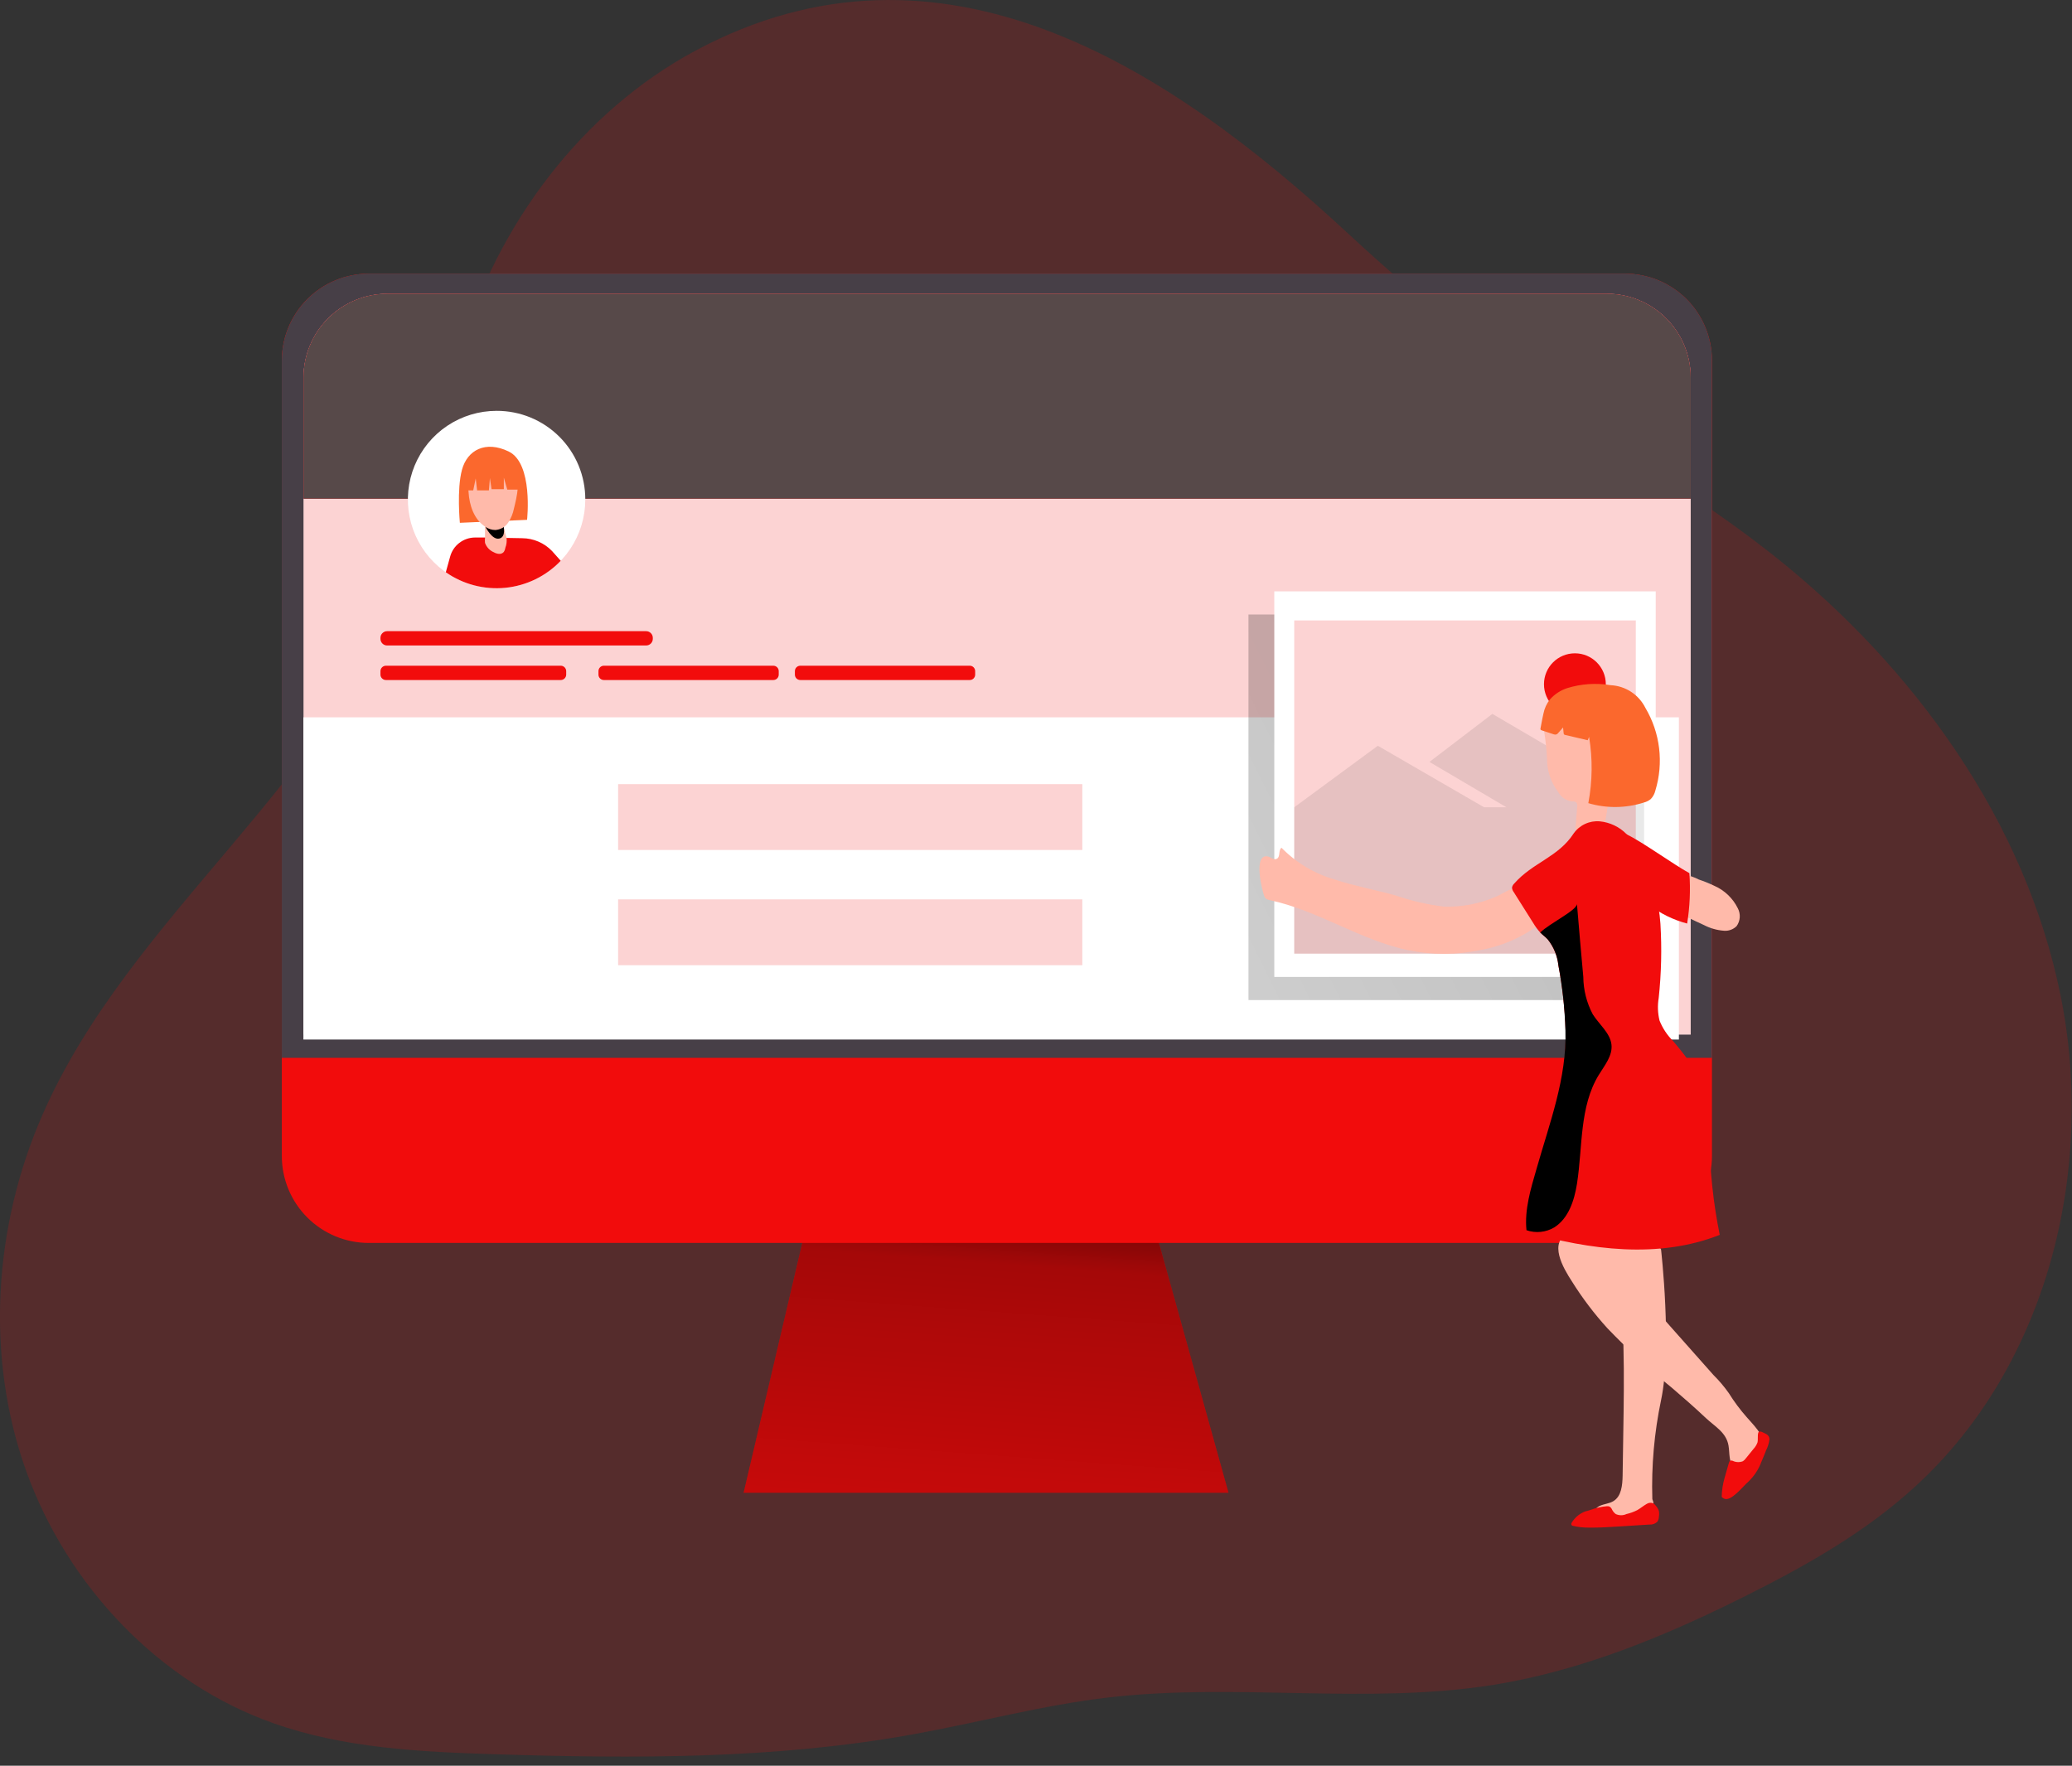<svg width="176" height="150" viewBox="0 0 176 150" fill="none" xmlns="http://www.w3.org/2000/svg">
<rect x="0" y="0" width="176" height="150" fill="#333333" stroke="none"/>
<g clip-path="url(#clip0)">
<path opacity="0.18" d="M59.094 4.292C49.364 9.513 42.284 19.064 39.127 29.641C37.263 35.901 36.679 42.511 34.555 48.684C28.495 66.255 11.043 77.687 3.6 94.719C-0.546 104.199 -1.265 115.258 2.232 124.987C5.729 134.716 13.534 142.98 23.263 146.402C29.241 148.51 35.695 148.823 42.014 149.023C53.905 149.402 65.845 149.445 77.525 147.337C83.092 146.337 88.573 144.845 94.189 144.197C105.053 142.937 116.144 144.851 126.944 143.116C134.462 141.894 141.586 138.932 148.396 135.516C153.504 132.954 158.531 130.111 162.747 126.219C173.897 115.993 178.027 99.405 175.032 84.573C172.038 69.742 162.601 56.71 150.769 47.278C145.553 43.143 139.878 39.641 134.413 35.846C127.378 30.956 120.695 25.578 114.415 19.75C99.394 5.832 80.017 -6.924 59.094 4.292Z" fill="#F20C0C"/>
<path d="M63.164 126.808H104.35L97.059 100.621H69.314L63.164 126.808Z" fill="#F20C0C"/>
<path d="M63.164 126.808H104.35L97.059 100.621H69.314L63.164 126.808Z" fill="url(#paint0_linear)"/>
<path d="M145.418 30.636V98.199C145.418 99.17 145.227 100.131 144.855 101.028C144.483 101.925 143.939 102.74 143.252 103.426C142.565 104.112 141.75 104.656 140.853 105.027C139.956 105.398 138.995 105.589 138.024 105.588H31.328C30.357 105.589 29.396 105.398 28.499 105.027C27.603 104.656 26.788 104.112 26.102 103.426C25.415 102.739 24.871 101.924 24.5 101.028C24.129 100.131 23.938 99.17 23.939 98.199V30.636C23.939 28.676 24.717 26.797 26.103 25.411C27.489 24.026 29.368 23.247 31.328 23.247H138.045C140.002 23.252 141.877 24.032 143.26 25.417C144.642 26.802 145.418 28.679 145.418 30.636Z" fill="#F20C0C"/>
<path d="M145.418 30.636V89.865H23.939V30.636C23.94 28.675 24.72 26.796 26.106 25.409C27.493 24.023 29.372 23.243 31.333 23.242H138.051C140.007 23.249 141.881 24.031 143.262 25.417C144.643 26.803 145.418 28.68 145.418 30.636Z" fill="#473F47"/>
<path d="M143.613 32.047V87.886H25.782V32.047C25.794 30.158 26.553 28.351 27.895 27.022C29.236 25.693 31.05 24.95 32.938 24.955H136.446C138.336 24.947 140.153 25.689 141.496 27.018C142.84 28.348 143.601 30.156 143.613 32.047Z" fill="white"/>
<path opacity="0.18" d="M143.613 32.047V87.886H25.782V32.047C25.794 30.158 26.553 28.351 27.895 27.022C29.236 25.693 31.05 24.95 32.938 24.955H136.44C138.332 24.945 140.15 25.686 141.494 27.016C142.839 28.346 143.601 30.155 143.613 32.047Z" fill="#F20C0C"/>
<path d="M142.608 60.937H25.771V88.308H142.608V60.937Z" fill="white"/>
<path d="M138.446 52.202H106.048V84.957H138.446V52.202Z" fill="url(#paint1_linear)"/>
<path d="M143.613 32.047V42.36H25.782V32.047C25.794 30.158 26.553 28.351 27.895 27.022C29.236 25.693 31.05 24.95 32.938 24.955H136.44C138.332 24.945 140.15 25.686 141.494 27.016C142.839 28.346 143.601 30.155 143.613 32.047Z" fill="#F20C0C"/>
<path d="M143.613 32.047V42.36H25.782V32.047C25.794 30.158 26.553 28.351 27.895 27.022C29.236 25.693 31.05 24.95 32.938 24.955H136.44C138.332 24.945 140.15 25.686 141.494 27.016C142.839 28.346 143.601 30.155 143.613 32.047Z" fill="#574949"/>
<path d="M140.64 50.235H108.242V82.99H140.64V50.235Z" fill="white"/>
<path opacity="0.18" d="M138.948 52.705H109.934V81.011H138.948V52.705Z" fill="#F20C0C"/>
<path d="M133.776 60.753C135.226 60.753 136.402 59.577 136.402 58.126C136.402 56.675 135.226 55.499 133.776 55.499C132.325 55.499 131.149 56.675 131.149 58.126C131.149 59.577 132.325 60.753 133.776 60.753Z" fill="#F20C0C"/>
<path d="M109.934 68.58L117.036 63.353L126.063 68.58H127.965L121.42 64.726L126.765 60.645L139.651 68.196V81.011H109.934V68.58Z" fill="url(#paint2_linear)"/>
<path d="M145.618 75.249C146.487 75.631 147.193 76.307 147.613 77.157C147.739 77.395 147.796 77.663 147.778 77.931C147.76 78.2 147.667 78.458 147.51 78.676C147.369 78.816 147.199 78.923 147.012 78.99C146.826 79.058 146.627 79.083 146.429 79.066C145.838 79.021 145.263 78.858 144.737 78.584C144.261 78.374 143.791 78.141 143.321 77.914C143.036 77.798 142.778 77.623 142.564 77.401C142.29 76.993 142.182 76.496 142.262 76.012C142.294 75.541 142.467 74.352 143.089 74.304C143.509 74.377 143.916 74.516 144.294 74.714C144.746 74.864 145.189 75.043 145.618 75.249Z" fill="#FFBAAA"/>
<path d="M143.499 74.174C143.601 75.603 143.538 77.04 143.31 78.455C142.133 78.147 141.03 77.604 140.067 76.86C139.617 76.582 139.203 76.25 138.835 75.871C138.382 75.322 138.085 74.661 137.975 73.958C137.786 72.877 136.824 70.239 138.165 70.877C139.505 71.514 142.143 73.433 143.499 74.174Z" fill="#F20C0C"/>
<path d="M133.527 108.864C134.41 110.278 135.42 111.609 136.543 112.842C138.279 114.652 140.124 116.354 142.067 117.939C143.024 118.76 143.98 119.593 144.899 120.463C145.661 121.182 146.634 121.679 146.823 122.803C146.937 123.463 146.823 124.257 147.321 124.706C147.513 124.847 147.742 124.93 147.98 124.943C148.218 124.957 148.455 124.901 148.661 124.782C149.073 124.539 149.417 124.197 149.661 123.787C149.771 123.641 149.853 123.476 149.904 123.301C149.95 123.107 149.95 122.905 149.904 122.711C149.699 121.787 148.985 121.09 148.358 120.376C147.801 119.744 147.296 119.066 146.85 118.349C146.461 117.797 146.023 117.279 145.542 116.804L141.878 112.674C140.559 111.188 139.208 109.647 138.635 107.761C138.478 107.019 138.216 106.304 137.856 105.637C136.916 104.264 134.721 104.058 133.284 104.707C131.462 105.518 132.797 107.739 133.527 108.864Z" fill="#FFBAAA"/>
<path d="M141.094 106.15C141.094 106.15 142.045 114.452 141.094 118.944C140.515 121.708 140.266 124.531 140.353 127.354C140.469 127.596 140.486 127.873 140.403 128.128C140.319 128.382 140.141 128.595 139.905 128.722C139.43 128.972 138.895 129.088 138.359 129.057L136.197 129.138C136.07 129.161 135.939 129.156 135.814 129.124C135.689 129.091 135.572 129.031 135.473 128.949C135.192 128.641 135.473 128.122 135.856 127.938C136.24 127.754 136.683 127.743 137.045 127.522C137.727 127.111 137.813 126.176 137.829 125.36L137.883 121.879C137.964 116.879 138.045 111.853 137.283 106.912C137.235 106.688 137.235 106.456 137.283 106.231C137.391 105.821 137.791 105.566 138.159 105.35C138.556 105.085 139.003 104.901 139.472 104.81C139.709 104.77 139.952 104.799 140.172 104.895C140.392 104.991 140.579 105.149 140.71 105.35" fill="#FFBAAA"/>
<path d="M129.246 75.563C129.181 75.502 129.104 75.456 129.019 75.428C128.533 75.287 127.554 75.968 127.122 76.152C125.715 76.768 124.188 77.064 122.652 77.017C121.257 76.847 119.883 76.53 118.555 76.071C116.836 75.59 115.079 75.276 113.388 74.72C111.668 74.227 110.105 73.296 108.853 72.017C108.572 72.217 108.772 72.769 108.474 72.942C108.177 73.114 107.934 72.769 107.615 72.742C106.469 72.644 107.188 75.558 107.361 76.039C107.389 76.151 107.447 76.254 107.529 76.336C107.63 76.407 107.746 76.454 107.869 76.471C111.955 77.336 115.539 79.871 119.631 80.725C121.667 81.138 123.765 81.128 125.798 80.698C127.77 80.334 129.618 79.476 131.17 78.206C131.306 78.098 131.457 77.919 131.365 77.774C131.317 77.705 131.246 77.655 131.165 77.633C130.681 77.454 130.25 77.157 129.911 76.768C129.652 76.433 129.543 75.844 129.246 75.563Z" fill="#FFBAAA"/>
<path d="M132.36 67.288C132.479 67.502 132.646 67.686 132.849 67.823C133.052 67.961 133.284 68.05 133.527 68.082C133.651 68.066 133.777 68.092 133.884 68.158C133.925 68.21 133.954 68.27 133.969 68.335C133.984 68.399 133.985 68.466 133.97 68.531L133.84 70.153C133.817 70.285 133.836 70.421 133.895 70.542C133.994 70.66 134.132 70.738 134.284 70.763C134.878 70.925 135.613 71.05 136.03 70.601C136.228 70.34 136.347 70.026 136.37 69.698C136.689 67.828 136.992 65.915 136.705 64.045C136.532 62.91 136.078 61.721 135.084 61.126C133.954 60.445 131.041 60.234 131.165 62.137C131.287 62.899 131.368 63.668 131.408 64.439C131.401 65.468 131.735 66.47 132.36 67.288Z" fill="#FFBAAA"/>
<path d="M131.105 60.612C131.035 60.894 130.986 61.191 130.927 61.483L130.857 61.856C130.846 61.895 130.846 61.936 130.857 61.975C130.871 61.994 130.888 62.011 130.909 62.024C130.929 62.037 130.952 62.046 130.976 62.05L131.992 62.385C132.063 62.412 132.142 62.412 132.213 62.385C132.267 62.362 132.314 62.325 132.349 62.277L132.77 61.796L132.819 62.283C132.819 62.325 132.834 62.365 132.862 62.396C132.886 62.417 132.916 62.431 132.949 62.434L134.862 62.883L134.981 62.602C135.289 64.466 135.267 66.371 134.916 68.228C136.461 68.683 138.106 68.665 139.64 68.174C139.852 68.12 140.049 68.02 140.218 67.882C140.411 67.682 140.545 67.434 140.608 67.163C140.964 65.998 141.073 64.771 140.928 63.561C140.783 62.351 140.386 61.185 139.764 60.137C139.488 59.582 139.069 59.111 138.551 58.771C138.032 58.432 137.432 58.237 136.813 58.207C135.58 58.002 134.316 58.087 133.121 58.456C132.554 58.641 132.046 58.975 131.651 59.423C131.377 59.77 131.19 60.178 131.105 60.612Z" fill="#FB682D"/>
<path d="M132.986 87.535C133.111 91.594 131.635 95.41 130.527 99.313C130.041 101.01 129.5 102.756 129.678 104.507C129.676 104.554 129.676 104.601 129.678 104.648C135.029 106.188 140.899 106.956 146.077 104.902C145.524 102.166 145.231 99.385 145.202 96.594C145.245 95.494 145.169 94.392 144.975 93.308C144.559 91.465 143.353 89.897 142.121 88.443C141.62 87.947 141.226 87.353 140.964 86.697C140.811 86.069 140.787 85.416 140.894 84.779C141.118 82.684 141.167 80.574 141.04 78.471C140.905 76.566 140.414 74.703 139.591 72.979C139.239 72.194 138.755 71.476 138.159 70.855C137.553 70.239 136.749 69.857 135.889 69.774C135.461 69.736 135.03 69.811 134.64 69.993C134.25 70.174 133.914 70.454 133.667 70.806C132.365 72.817 130.192 73.266 128.614 75.066C128.522 75.155 128.459 75.27 128.435 75.395C128.44 75.531 128.487 75.661 128.57 75.768L130.241 78.417C130.408 78.701 130.604 78.967 130.824 79.211C131.024 79.417 131.262 79.584 131.457 79.79C131.969 80.427 132.286 81.198 132.37 82.011C132.719 83.834 132.925 85.681 132.986 87.535Z" fill="#F20C0C"/>
<path d="M134.608 128.424L135.149 128.252C135.58 128.092 136.031 127.992 136.489 127.954C136.568 127.943 136.649 127.954 136.721 127.987C136.813 128.045 136.884 128.13 136.927 128.23C136.999 128.384 137.108 128.518 137.246 128.619C137.388 128.685 137.543 128.719 137.7 128.719C137.857 128.719 138.011 128.685 138.154 128.619C138.47 128.546 138.777 128.435 139.067 128.289C139.354 128.127 139.608 127.906 139.889 127.749C139.969 127.699 140.06 127.67 140.154 127.662C140.248 127.655 140.342 127.669 140.429 127.706C140.516 127.757 140.59 127.827 140.646 127.911C140.762 128.04 140.852 128.191 140.91 128.354C140.94 128.517 140.94 128.683 140.91 128.846C140.905 128.993 140.863 129.137 140.786 129.262C140.697 129.351 140.591 129.419 140.473 129.462C140.355 129.505 140.23 129.522 140.105 129.511L137.467 129.678C136.64 129.733 135.808 129.781 134.981 129.77C134.526 129.779 134.072 129.73 133.63 129.624C133.57 129.624 133.5 129.587 133.478 129.522C133.466 129.481 133.466 129.438 133.478 129.397C133.631 129.131 133.835 128.898 134.079 128.712C134.323 128.527 134.603 128.392 134.9 128.316" fill="#F20C0C"/>
<path d="M149.348 121.722C149.277 121.987 149.348 122.263 149.283 122.544C149.208 122.744 149.094 122.928 148.948 123.084L148.304 123.879C148.235 123.976 148.149 124.06 148.05 124.128C147.912 124.183 147.764 124.209 147.615 124.204C147.466 124.2 147.32 124.164 147.186 124.1C147.148 124.082 147.106 124.072 147.064 124.072C147.022 124.072 146.98 124.082 146.942 124.1C146.902 124.143 146.874 124.195 146.861 124.252L146.494 125.533C146.34 126.06 146.257 126.605 146.245 127.154C146.296 127.22 146.363 127.272 146.44 127.306C147.029 127.603 148.029 126.279 148.526 125.852C149.006 125.39 149.375 124.827 149.607 124.203C149.748 123.879 149.883 123.555 150.007 123.225C150.158 122.927 150.259 122.605 150.304 122.274C150.306 122.182 150.282 122.092 150.236 122.014C150.189 121.936 150.121 121.872 150.039 121.83C149.877 121.766 149.429 121.436 149.348 121.722Z" fill="#F20C0C"/>
<path d="M129.662 104.507C130.048 104.641 130.457 104.689 130.863 104.649C131.269 104.609 131.662 104.481 132.013 104.275C133.24 103.507 133.727 101.972 133.954 100.551C134.44 97.421 134.154 94.021 135.797 91.324C136.3 90.502 137.002 89.67 136.878 88.708C136.754 87.746 135.835 87.022 135.294 86.168C134.775 85.188 134.499 84.098 134.489 82.99C134.3 80.925 134.121 78.855 133.949 76.79C133.949 77.33 131.662 78.411 130.83 79.217C131.03 79.422 131.268 79.59 131.462 79.795C131.974 80.432 132.291 81.204 132.376 82.017C132.717 83.838 132.916 85.683 132.97 87.535C133.095 91.594 131.619 95.41 130.511 99.313C130.024 100.999 129.484 102.756 129.662 104.507Z" fill="url(#paint3_linear)"/>
<path d="M49.716 42.435C49.716 43.925 49.274 45.382 48.446 46.621C47.618 47.86 46.441 48.826 45.065 49.396C43.688 49.967 42.173 50.116 40.711 49.825C39.25 49.534 37.907 48.817 36.853 47.763C35.8 46.709 35.082 45.367 34.791 43.905C34.501 42.444 34.65 40.929 35.22 39.552C35.79 38.175 36.756 36.998 37.995 36.17C39.234 35.342 40.691 34.901 42.181 34.901C43.171 34.898 44.153 35.091 45.068 35.468C45.983 35.846 46.815 36.401 47.515 37.101C48.216 37.801 48.77 38.633 49.148 39.548C49.526 40.464 49.719 41.445 49.716 42.435Z" fill="white"/>
<path d="M47.63 47.64C46.387 48.941 44.719 49.755 42.929 49.933C41.138 50.111 39.343 49.643 37.868 48.613L38.236 47.284C38.362 46.819 38.637 46.409 39.019 46.117C39.401 45.824 39.868 45.664 40.349 45.662H41.197L44.365 45.721C44.835 45.725 45.3 45.823 45.733 46.009C46.165 46.194 46.556 46.464 46.884 46.803L47.63 47.64Z" fill="#F20C0C"/>
<path d="M39.062 44.413L44.77 44.16C44.77 44.16 45.311 39.354 43.197 38.349C41.241 37.408 39.695 38.23 39.241 39.906C38.787 41.581 39.062 44.413 39.062 44.413Z" fill="#FB682D"/>
<path d="M41.197 44.246V45.7C41.184 45.838 41.184 45.978 41.197 46.116C41.26 46.294 41.359 46.458 41.488 46.596C41.618 46.733 41.775 46.843 41.949 46.916C42.079 46.993 42.225 47.039 42.376 47.051C42.452 47.059 42.529 47.049 42.6 47.022C42.671 46.995 42.735 46.951 42.787 46.894C42.859 46.79 42.906 46.669 42.922 46.543C43.03 46.265 43.065 45.963 43.025 45.667C42.938 45.424 42.889 45.159 42.819 44.905L42.565 43.938L41.197 44.246Z" fill="#FFBAAA"/>
<path d="M41.241 44.754C41.241 44.754 41.781 45.878 42.397 45.754C43.014 45.63 42.77 44.673 42.77 44.673L41.241 44.754Z" fill="url(#paint4_linear)"/>
<path d="M43.651 43.219C43.568 43.64 43.403 44.04 43.165 44.397C43.044 44.577 42.884 44.726 42.697 44.835C42.509 44.943 42.3 45.008 42.084 45.024C41.778 45.025 41.48 44.931 41.23 44.754C40.268 44.138 39.862 42.922 39.798 41.776C39.737 41.325 39.777 40.866 39.916 40.432C40.054 39.998 40.287 39.601 40.598 39.268C41.056 38.917 41.634 38.76 42.207 38.831C42.78 38.902 43.303 39.194 43.662 39.646C44.3 40.57 43.895 42.241 43.651 43.219Z" fill="#FFBAAA"/>
<path d="M39.803 40.035L39.657 41.657H40.197L40.408 40.641L40.527 41.657H41.527L41.614 40.614L41.754 41.554H42.797V40.576L43.089 41.592H44.062C44.062 41.592 44.635 39.69 43.327 39.019C42.019 38.349 40.219 38.641 39.803 40.035Z" fill="#FB682D"/>
<path d="M54.883 53.618H32.884C32.571 53.618 32.317 53.872 32.317 54.186V54.267C32.317 54.58 32.571 54.834 32.884 54.834H54.883C55.197 54.834 55.451 54.58 55.451 54.267V54.186C55.451 53.872 55.197 53.618 54.883 53.618Z" fill="#F20C0C"/>
<path d="M47.63 56.553H32.782C32.525 56.553 32.317 56.761 32.317 57.018V57.305C32.317 57.561 32.525 57.769 32.782 57.769H47.63C47.886 57.769 48.094 57.561 48.094 57.305V57.018C48.094 56.761 47.886 56.553 47.63 56.553Z" fill="#F20C0C"/>
<path d="M65.688 56.553H51.294C51.04 56.553 50.835 56.759 50.835 57.013V57.31C50.835 57.564 51.04 57.769 51.294 57.769H65.688C65.942 57.769 66.147 57.564 66.147 57.31V57.013C66.147 56.759 65.942 56.553 65.688 56.553Z" fill="#F20C0C"/>
<path d="M82.373 56.553H67.98C67.726 56.553 67.52 56.759 67.52 57.013V57.31C67.52 57.564 67.726 57.769 67.98 57.769H82.373C82.627 57.769 82.833 57.564 82.833 57.31V57.013C82.833 56.759 82.627 56.553 82.373 56.553Z" fill="#F20C0C"/>
<path opacity="0.18" d="M91.935 66.612H52.505V72.206H91.935V66.612Z" fill="#F20C0C"/>
<path opacity="0.18" d="M91.935 76.401H52.505V81.995H91.935V76.401Z" fill="#F20C0C"/>
</g>
<defs>
<linearGradient id="paint0_linear" x1="86.13" y1="94.837" x2="81.703" y2="154.504" gradientUnits="userSpaceOnUse">
<stop offset="0.01"/>
<stop offset="0.08" stop-opacity="0.69"/>
<stop offset="0.21" stop-opacity="0.32"/>
<stop offset="1" stop-opacity="0"/>
</linearGradient>
<linearGradient id="paint1_linear" x1="225.246" y1="17.291" x2="0.622" y2="129.144" gradientUnits="userSpaceOnUse">
<stop offset="0.01"/>
<stop offset="0.13" stop-opacity="0.69"/>
<stop offset="0.25" stop-opacity="0.32"/>
<stop offset="1" stop-opacity="0"/>
</linearGradient>
<linearGradient id="paint2_linear" x1="6459.29" y1="4113.54" x2="7119.38" y2="722.125" gradientUnits="userSpaceOnUse">
<stop offset="0.01"/>
<stop offset="0.13" stop-opacity="0.69"/>
<stop offset="0.25" stop-opacity="0.32"/>
<stop offset="1" stop-opacity="0"/>
</linearGradient>
<linearGradient id="paint3_linear" x1="-1723.43" y1="5607.56" x2="-2789.4" y2="5668.94" gradientUnits="userSpaceOnUse">
<stop offset="0.01"/>
<stop offset="0.13" stop-opacity="0.69"/>
<stop offset="0.25" stop-opacity="0.32"/>
<stop offset="1" stop-opacity="0"/>
</linearGradient>
<linearGradient id="paint4_linear" x1="230.352" y1="176.899" x2="234.929" y2="194.329" gradientUnits="userSpaceOnUse">
<stop offset="0.01"/>
<stop offset="0.13" stop-opacity="0.69"/>
<stop offset="0.25" stop-opacity="0.32"/>
<stop offset="1" stop-opacity="0"/>
</linearGradient>
<clipPath id="clip0">
<rect width="176" height="149.245" fill="white"/>
</clipPath>
</defs>
</svg>
